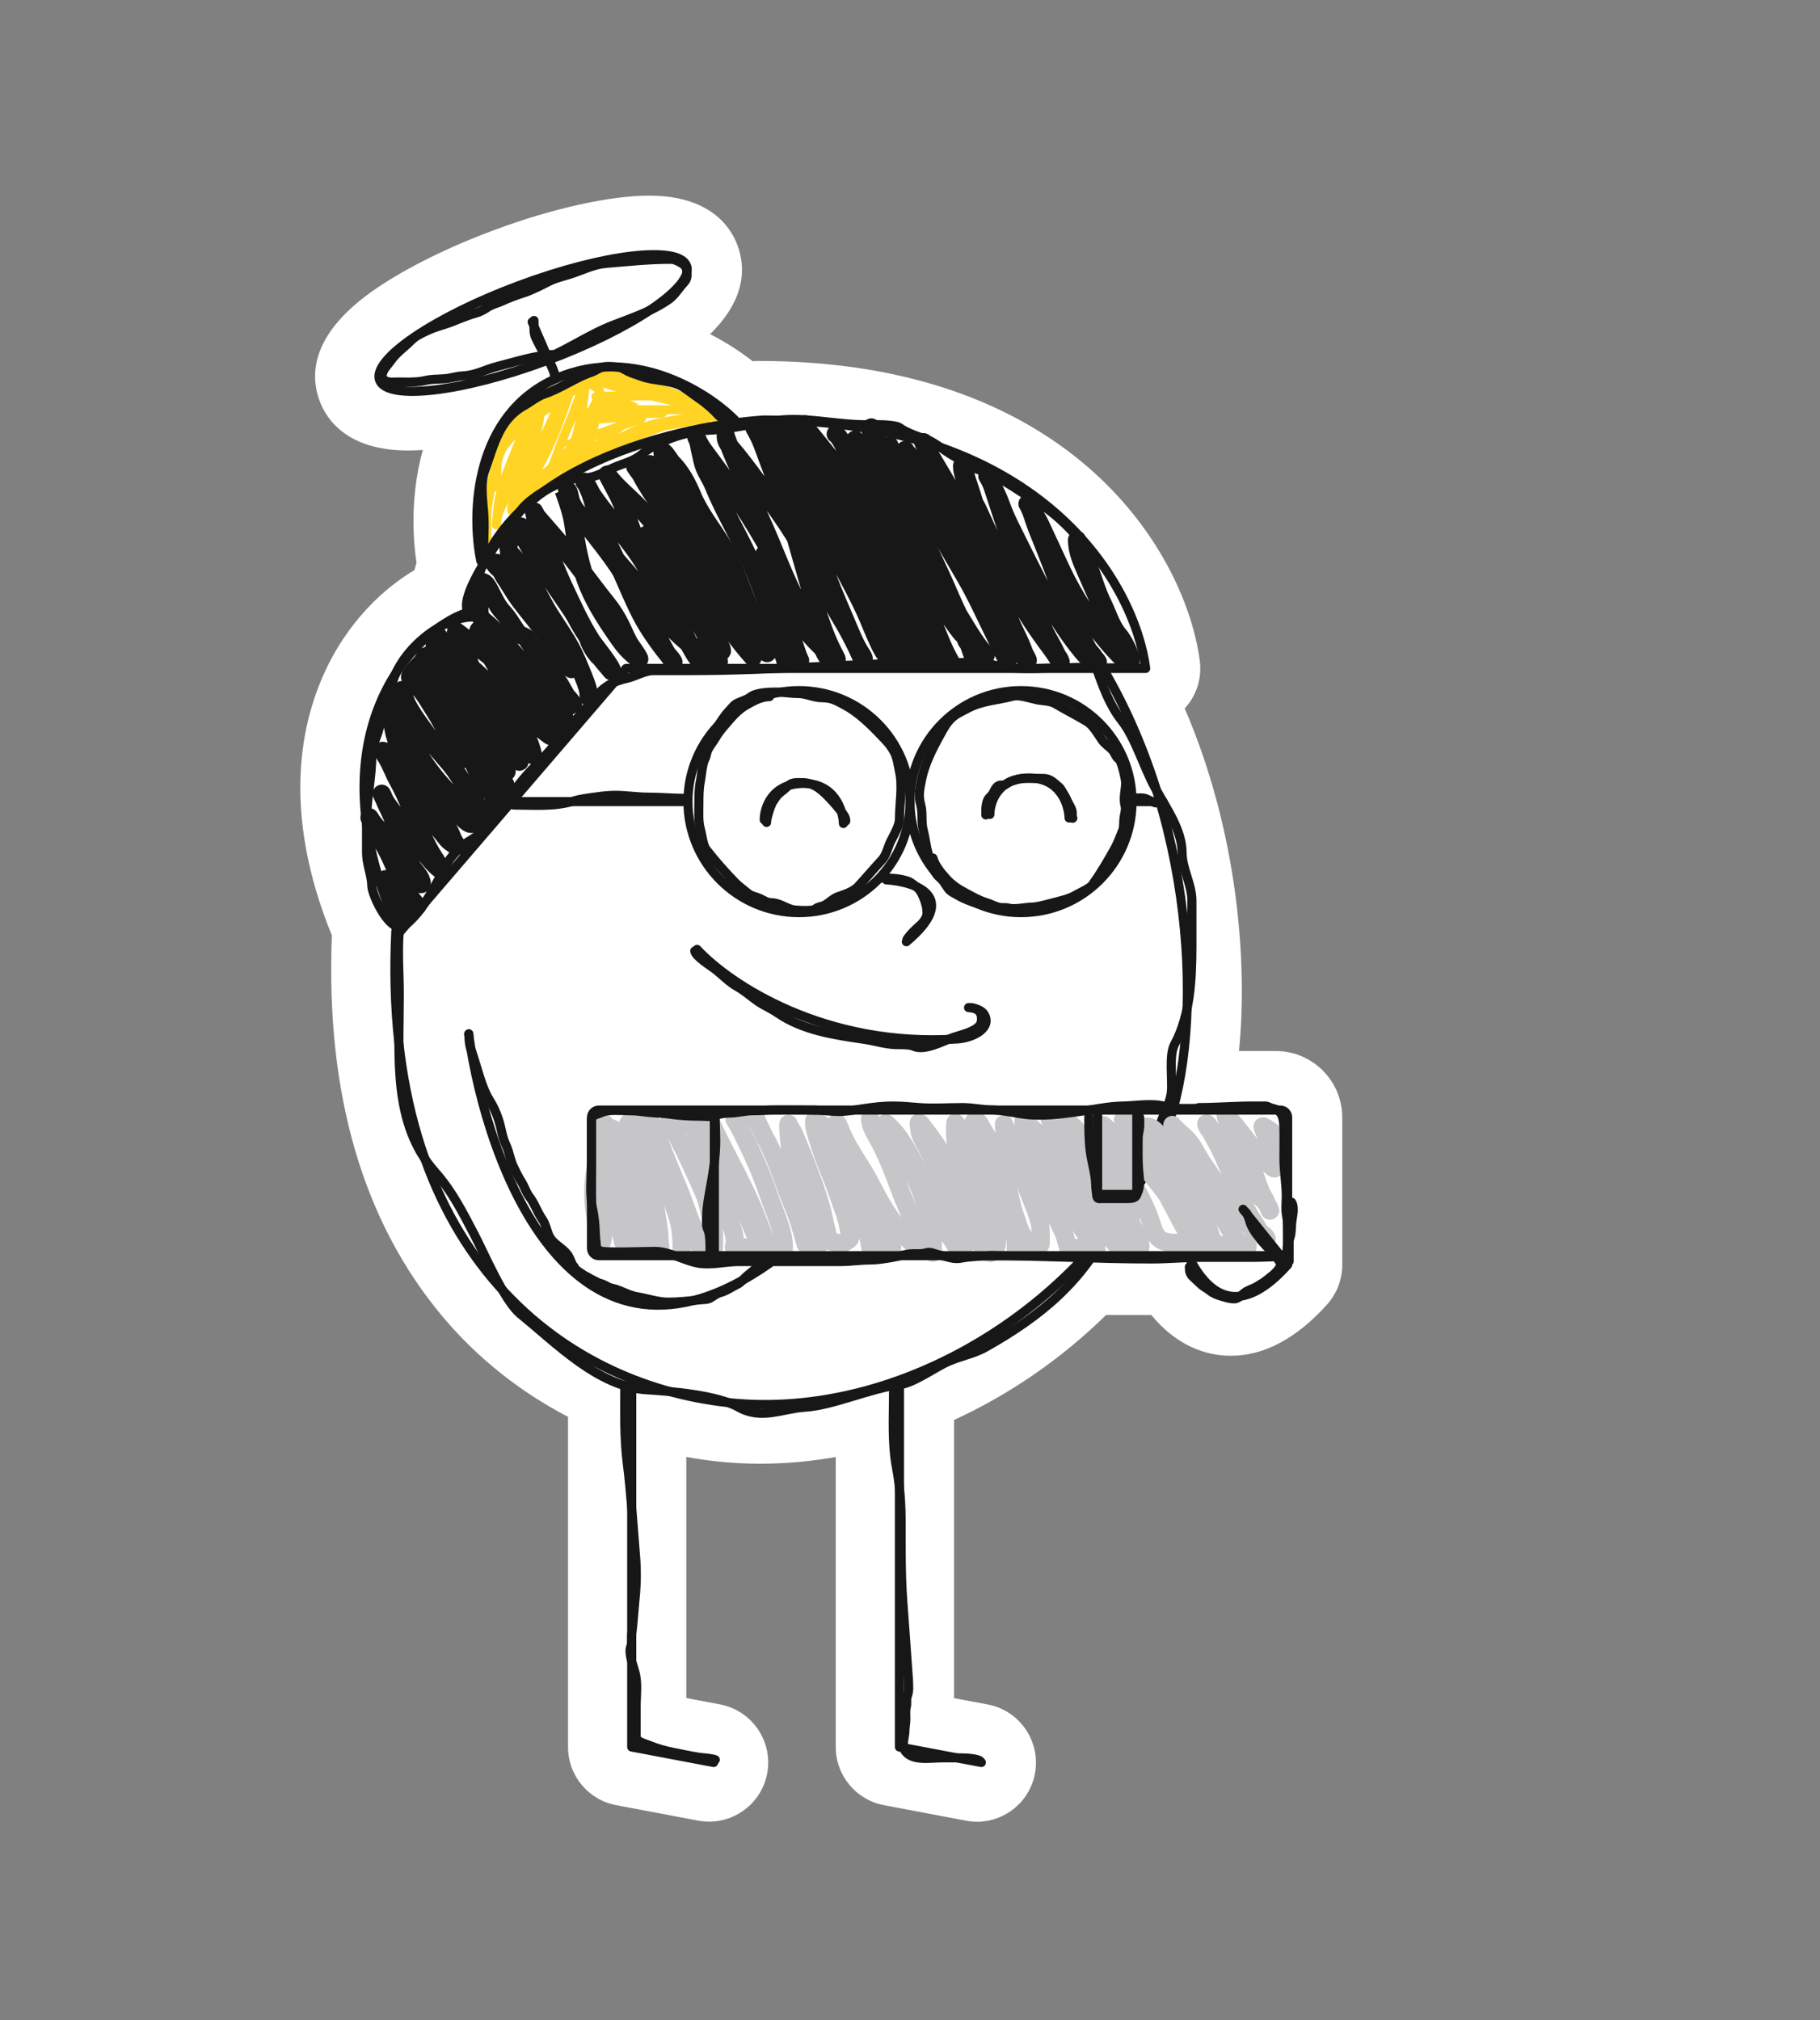 <svg width="400" height="444" viewBox="0 0 400 444" fill="none" xmlns="http://www.w3.org/2000/svg">
<rect x="0" y="0" width="400" height="444" fill="#808080" stroke="none"/>
<path d="M214.68 400.41C213.89 400.41 213.1 400.34 212.32 400.19L194.27 396.78C188.14 395.62 183.68 390.25 183.68 384.01V320.26C178.14 321.23 172.58 321.73 167.11 321.73C163.89 321.73 160.66 321.56 157.51 321.21C155.28 320.97 153.05 320.64 150.84 320.24V373.23L158.25 374.63C165.3 375.97 169.94 382.78 168.61 389.82C167.46 395.94 162.09 400.4 155.84 400.4C155.1 400.4 154.36 400.34 153.62 400.21L135.43 396.78C129.3 395.63 124.84 390.25 124.84 384.01V311.42C114.4 306.01 104.98 298.52 97.49 289.65C79.79 268.71 71.53 240.44 72.94 205.62C61.71 178.08 66.17 158.3 71.94 146.52C77.83 134.48 86.4 128.09 91.09 125.31C91.23 124.76 91.38 124.22 91.54 123.68C90.9 119.51 89.95 109.61 92.93 98.9C91.79 98.98 90.7 99.02 89.67 99.02C76.29 99.02 71.75 92.18 70.24 88.11C68.04 82.19 68.43 73.08 82.83 63.31C89.46 58.81 98.6 54.29 108.55 50.59C121.3 45.83 134.04 43 142.65 43C156.02 43 160.57 49.84 162.08 53.91C163.87 58.71 163.98 65.7 156.06 73.44C160.09 75.5 163.28 77.73 165.43 79.4C165.57 79.4 166.24 79.34 166.24 79.34H166.73C236.66 79.34 260.73 122.46 263.69 145.26C264.18 148.97 263.03 152.72 260.54 155.54C260.49 155.6 260.43 155.66 260.38 155.72C272.02 182.78 274.25 211.34 272.3 231.02H280.4C288.45 231.02 295 237.57 295 245.62V278.73L294.93 279.37C294.82 280.38 294.6 281.37 294.27 282.31L293.99 283.11L293.66 283.78C293.1 284.91 292.43 285.88 291.65 286.75C284.92 294.22 277.81 298 270.51 298C269.7 298 268.88 297.95 268.07 297.86C263.98 297.36 258.22 295.4 253.04 289.03H243.1C233.37 298.59 221.89 306.52 209.68 312.11V373.25L217.09 374.65C220.48 375.28 223.44 377.22 225.41 380.09C227.38 383 228.1 386.46 227.45 389.87C226.31 395.97 220.94 400.43 214.68 400.43V400.41Z" fill="white"/>
<path d="M194.8 193.399C201.2 193.799 211.04 197.079 199.2 206.999" stroke="#171717" stroke-width="2" stroke-linecap="round" stroke-linejoin="round"/>
<path d="M194 193C195.862 193 197.729 193.074 199.514 193.68C200.272 193.938 200.888 194.536 201.508 195.018C202.234 195.583 202.634 196.477 202.983 197.308C203.467 198.463 203.74 199.469 203.74 200.737C203.74 201.761 202.849 202.837 202.11 203.488C201.129 204.351 200.081 205.349 199.355 206.438" stroke="#171717" stroke-width="2" stroke-linecap="round"/>
<path d="M242.36 146.84C263.56 182.72 264.68 229.56 255.48 250.48C239.84 286.16 198.48 312.48 159.92 308.28C123.24 304.28 83.56 274.76 87 204.6" stroke="#171717" stroke-width="2" stroke-linecap="round"/>
<path d="M240.88 146.6C242.36 150.84 243.88 155.04 246.48 158.32C249.52 162.16 251.32 168.52 253.8 173.04C256.16 177.4 259.8 182.36 259.8 187.44C259.8 190.92 261.96 194.44 261.96 197.96C261.96 201.28 261.96 204.6 261.96 207.92C261.96 215.04 261.6 223.2 258.16 229.52C256.84 231.92 257.72 237.28 257.44 240.04C257.12 243.12 254.88 246.12 254.56 248.92C253.84 255.2 247.08 263.2 244.28 268.88C238 281.64 228.84 289.2 216.76 296.04C213.64 297.8 210.56 298.12 207.52 299.68C204.76 301.08 200.52 304.04 197.72 304.36C191.32 305.12 183.12 308.92 176.84 309.32C172 309.6 167.36 312.16 162.36 309.32C157.6 306.64 147.48 305.8 142.2 305.48C131.56 304.88 122.28 295.24 114.44 288.88C110.8 285.92 106.52 275.72 104.2 271.28C101.6 266.32 99.36 261.84 95.64 257.64C86.24 247.04 87.76 232.52 87.76 218.56C87.76 214 87.36 209.2 87.76 204.6" stroke="#171717" stroke-width="2" stroke-linecap="round"/>
<path d="M109.182 107.112C109.182 103.743 108.881 100.032 110.512 96.95C111.474 95.134 113.136 93.807 114.651 92.479C114.986 92.185 115.374 91.725 115.75 91.5C116.385 91.119 114.549 92.368 113.986 92.849C113.118 93.589 112.258 94.341 111.51 95.204C111.435 95.29 111.025 95.83 111.099 95.426C111.172 95.025 111.581 94.575 111.824 94.285C113.234 92.605 114.667 90.995 116.42 89.661C119.12 87.608 122.407 85.361 125.94 85.246C126.011 85.243 127.039 85.085 127.02 85.246C127.003 85.395 126.19 85.582 126.124 85.606C125.043 86.007 123.969 86.448 122.919 86.927C121.285 87.672 119.679 88.532 118.097 89.384C117.561 89.673 117.02 89.981 116.54 90.354C116.462 90.415 117.423 89.95 117.589 89.874C119.881 88.82 122.181 87.758 124.457 86.668C126.533 85.674 128.663 84.382 130.965 83.999C132.687 83.712 134.337 83.569 136.083 83.583C136.514 83.586 136.97 83.627 137.367 83.814C137.771 84.004 136.625 83.317 136.244 83.084C135.506 82.633 134.74 82.277 133.917 82.008C133.504 81.873 132.791 81.884 132.434 81.629C132.204 81.465 132.991 81.73 133.265 81.8C134.187 82.036 135.108 82.308 136.018 82.585C137.267 82.965 138.635 83.238 139.759 83.934C140.926 84.656 137.225 82.875 135.926 82.433C134.77 82.039 133.311 82.169 132.092 82.169C131.616 82.169 131.181 82.279 130.716 82.331C130.602 82.344 130.45 82.32 130.669 82.354C131.346 82.461 132.026 82.535 132.702 82.645C135.578 83.113 138.395 83.832 141.178 84.696C142.685 85.164 144.182 85.872 145.727 86.202C146.667 86.402 147.568 86.733 148.503 86.95C149.191 87.11 149.875 87.251 150.503 87.574C151.312 87.989 151.758 88.731 152.314 89.403C152.563 89.704 152.788 89.979 153.062 90.253C153.155 90.345 153.82 90.917 153.82 91.024C153.82 91.086 153.361 90.815 153.709 91.361C154.02 91.851 154.589 91.934 155.057 92.23C155.428 92.463 154.288 92.311 154.124 92.313C153.01 92.32 151.966 92.516 150.882 92.747C149.347 93.073 147.742 93.343 146.189 93.564C145.716 93.632 145.216 93.907 144.762 94.059C143.935 94.334 143.123 94.65 142.314 94.973C141.78 95.186 141.144 95.351 140.651 95.643C140.22 95.898 139.806 96.131 139.344 96.322C138.426 96.701 137.433 97.101 136.452 97.283C135.622 97.436 134.745 97.894 133.963 98.216C132.688 98.74 131.391 99.128 130.05 99.463C128.952 99.737 127.709 100.377 126.559 100.377" stroke="#FFD424" stroke-width="2" stroke-linecap="round"/>
<path d="M107.059 118.349C107.059 115.951 106.862 113.46 107.159 111.08C107.297 109.978 107.606 108.915 107.731 107.809C107.851 106.743 108.091 105.55 108.409 104.525C108.971 102.712 109.355 100.844 110.116 99.098C110.477 98.268 111.101 97.54 111.687 96.855C112.468 95.942 113.145 94.912 113.993 94.063C114.577 93.479 115.197 92.883 115.657 92.192C115.716 92.104 116.392 90.939 116.307 91.621C116.18 92.637 115.549 93.668 115.157 94.592C114.258 96.712 113.47 98.873 112.586 100.997C111.312 104.06 110.19 107.305 109.566 110.566C109.28 112.06 109.116 116.628 109.116 115.107C109.116 113.683 109.592 112.559 110.201 111.265C111.846 107.772 113.565 104.249 114.871 100.611C116.059 97.304 116.98 93.751 118.556 90.6C118.649 90.413 118.977 89.89 118.82 90.079C118.658 90.273 118.721 90.828 118.685 91.064C118.514 92.163 118.362 93.263 118.085 94.342C117.546 96.436 116.98 98.53 116.214 100.554C115.794 101.663 115.21 102.679 114.771 103.775C114.175 105.265 113.766 106.823 113.422 108.388C113.167 109.544 112.491 110.812 112.458 111.994C112.435 112.807 112.701 111.807 112.872 111.48C113.461 110.351 114.253 109.324 114.957 108.266C116.41 106.081 117.706 103.826 118.942 101.511C121.411 96.885 123.167 92.03 124.897 87.115C125.198 86.261 125.311 85.246 125.311 84.345C125.311 84.139 125.428 83.479 125.24 83.909C125.025 84.401 124.781 84.939 124.476 85.38C123.87 86.255 123.523 87.427 123.076 88.386C122.255 90.151 121.499 91.933 120.684 93.699C119.951 95.288 119.177 96.891 118.627 98.555C118.105 100.136 117.883 101.808 117.535 103.432C117.339 104.346 117.177 105.32 117.092 106.253C117.015 107.098 117.267 106.328 117.656 105.953C119.659 104.021 121.936 102.447 123.869 100.411C124.866 99.361 125.786 98.356 126.311 96.984C126.886 95.48 127.209 93.9 127.496 92.321C127.914 90.022 128.345 87.669 128.524 85.337C128.579 84.625 128.601 83.668 128.881 83.002C129.861 80.676 127.152 87.745 126.282 90.115C125.659 91.813 124.918 93.496 124.211 95.163C123.297 97.32 122.631 99.572 121.741 101.74C121.176 103.115 120.535 104.479 120.041 105.881C120.008 105.975 119.675 107.322 119.913 107.109C120.959 106.173 122.355 105.581 123.54 104.824C125.94 103.293 128.405 101.745 130.431 99.719C131.78 98.37 132.867 96.79 134.037 95.292C134.349 94.892 135.445 93.835 135.108 94.213C134.587 94.799 133.997 95.352 133.409 95.884C131.7 97.429 130.273 99.217 128.41 100.597C127.146 101.534 122.69 103.194 124.183 102.696C128.032 101.413 131.409 99.177 134.88 97.148C137.944 95.356 140.97 93.823 144.462 93.056C147.288 92.436 150.093 92.099 152.953 91.678C153.794 91.555 154.738 91.486 155.588 91.486C156.206 91.486 157.299 91.711 157.88 91.478C158.019 91.423 157.269 90.995 157.187 90.971C155.988 90.629 154.83 89.674 153.745 89.072C151.474 87.81 149.051 86.789 146.59 85.951C144.037 85.082 141.566 83.707 138.807 83.645C135.003 83.56 131.208 83.121 127.396 83.545C127.301 83.556 126.128 83.756 126.468 83.774C127.967 83.853 129.2 84.109 130.545 84.859C131.442 85.359 132.072 85.919 131.788 86.994C131.612 87.657 131.182 88.22 130.838 88.801C130.174 89.92 129.756 91.157 129.267 92.357C128.706 93.733 128.023 95.14 127.725 96.598C127.544 97.481 127.678 96.724 127.825 96.284C128.454 94.396 129.402 92.688 130.431 90.993C130.54 90.813 131.581 89.015 131.602 89.129C131.805 90.247 130.96 91.743 130.709 92.799C130.171 95.075 129.729 97.42 129.039 99.654C128.805 100.411 129 99.679 129.224 99.455C129.732 98.947 130.442 98.622 131.024 98.212C132.61 97.095 134.063 95.733 135.515 94.449C136.846 93.272 138.487 91.948 139.507 90.465C139.842 89.977 139.716 89.654 139.164 89.4C137.381 88.58 135.488 88.171 133.566 87.787C132.819 87.637 132.043 87.582 131.309 87.373C130.608 87.172 131.133 87.115 131.552 87.115C137.329 87.115 143.23 86.769 148.961 87.373C149.04 87.381 149.232 87.466 149.161 87.501C148.793 87.685 147.599 87.25 147.29 87.187C142.45 86.197 137.624 84.83 132.737 84.102C132.425 84.056 131.273 84.019 132.216 84.159C133.283 84.317 134.293 84.691 135.322 85.002C138.103 85.842 140.956 86.458 143.777 87.144C146.29 87.755 148.839 88.27 151.318 89.015C152.162 89.269 152.953 89.651 153.788 89.915C154.039 89.994 153.928 90.066 153.717 90.072C152.838 90.095 151.954 90.072 151.075 90.072C146.886 90.072 142.696 90.072 138.507 90.072C138.083 90.072 137.344 89.929 136.936 90.1C136.881 90.124 138.234 90.204 138.364 90.207C140.742 90.26 143.255 90.195 145.591 90.714C145.743 90.748 145.297 90.843 145.141 90.843C142.361 90.843 139.564 90.92 136.793 91.157C134.759 91.331 132.745 91.664 130.724 91.943C130.402 91.987 129.42 92.128 130.367 92.128C132.697 92.128 135.022 91.743 137.35 91.743C139.772 91.743 132.522 91.363 130.11 91.157C129.508 91.106 128.945 90.98 128.36 90.85C127.99 90.768 129.09 90.628 129.467 90.586C131.117 90.4 132.773 90.301 134.423 90.1C135.17 90.009 135.993 90.044 136.722 89.843C137.001 89.766 136.163 89.789 136.122 89.786C135.013 89.702 133.913 89.686 132.802 89.686C132.751 89.686 131.858 89.661 132.188 89.757C133.499 90.14 134.947 90.18 136.286 90.465C137.696 90.764 139.191 91.013 140.556 91.486C141.883 91.945 140.148 92.283 139.607 92.471C134.986 94.077 130.423 95.849 125.811 97.469C125.783 97.479 124.857 97.841 125.24 97.655C126.011 97.28 126.803 96.942 127.603 96.634C127.961 96.497 129.245 95.652 129.16 96.505C129.108 97.028 128.703 97.471 128.382 97.855C127.661 98.716 126.915 99.566 126.161 100.397C125.576 101.041 125.047 101.761 124.433 102.375C124.143 102.665 124.139 102.345 124.161 102.09C124.196 101.687 124.94 101.213 124.797 101.411C124.575 101.719 124.173 101.844 123.869 102.054C123.193 102.518 122.517 102.968 121.912 103.525C119.699 105.562 117.83 107.932 115.628 109.98C114.906 110.652 114.285 111.538 113.486 112.115C112.574 112.774 112.638 111.727 112.772 110.937C113.026 109.438 113.752 108.017 114.386 106.652C115.232 104.831 116.126 103.034 117.028 101.24C117.859 99.586 118.739 98.065 119.791 96.548C120.716 95.215 121.625 93.85 122.469 92.464C122.686 92.108 122.74 91.861 122.74 91.457C122.74 90.9 122.74 90.343 122.74 89.786C122.74 89.173 122.3 89.269 121.776 89.308C120.542 89.399 119.441 90.393 118.499 91.1" stroke="#FFD424" stroke-width="2" stroke-linecap="round"/>
<path d="M116.96 70.76L122.32 83.12" stroke="#171717" stroke-width="2" stroke-linecap="round" stroke-linejoin="round"/>
<path d="M105.68 123.32C103.48 112.68 104.24 91.08 122.32 83.16C139.6 75.6 156.52 86.88 162 92.84" stroke="#171717" stroke-width="2" stroke-linecap="round" stroke-linejoin="round"/>
<path d="M120.231 79.243C138.865 72.306 152.596 62.99 150.9 58.435C149.205 53.88 132.724 55.811 114.091 62.748C95.457 69.685 81.726 79.001 83.422 83.556C85.118 88.111 101.598 86.18 120.231 79.243Z" stroke="#171717" stroke-width="2"/>
<path d="M160.48 92.601C159.76 92.001 158.44 91.961 157.84 91.241C156.92 90.161 155.68 89.121 154.56 88.241C153.24 87.281 151.84 86.321 150.6 85.401C147.84 83.361 143.92 83.881 140.8 82.681C139.88 82.321 138.92 82.081 138.04 81.641C137.36 81.321 136.52 80.721 135.76 80.681C134.92 80.641 134.16 80.521 133.28 80.561C131.92 80.601 131.16 81.401 129.92 81.841C126.32 83.081 123.16 85.441 119.64 86.601C118 87.161 116.48 88.481 114.92 89.321C113.36 90.201 111.96 91.561 110.96 92.961C108.76 96.081 107.84 99.881 106.56 103.401C105.44 106.481 106.2 110.361 106.36 113.641C106.52 117.041 106.16 120.241 106.32 123.641" stroke="#171717" stroke-width="2" stroke-linecap="round"/>
<path d="M117.36 70.44C117.4 71.6 117.2 73.16 117.72 74.2C118.16 75.08 118.52 75.84 119 76.72C120.12 78.76 121.8 80.48 121.92 82.96" stroke="#171717" stroke-width="2" stroke-linecap="round"/>
<path d="M121.912 77.9C117.52 78.121 113.626 79.446 109.441 80.507C106.748 81.169 104.593 82.495 101.693 82.627C100.409 82.671 99.041 83.157 97.757 83.246C96.265 83.378 94.857 83.29 93.448 83.643C91.252 84.173 88.434 83.908 86.156 83.997C85.368 84.041 84.043 83.643 84.001 82.76C83.96 81.346 85.12 80.418 85.948 79.225C87.067 77.591 88.766 76.442 90.216 74.984C91.418 73.791 92.412 73.393 93.987 72.642C95.644 71.847 97.508 71.45 99.207 70.787C101.072 70.036 102.977 69.24 104.925 68.71C105.671 68.489 106.624 67.915 107.286 67.473C108.198 66.899 109.234 66.678 110.228 66.236C111.637 65.573 113.294 64.955 114.786 64.469C116.692 63.895 118.805 62.79 120.545 61.907C122.202 61.067 123.818 60.758 125.559 60.184C128.086 59.344 130.53 58.107 133.265 57.886C137.988 57.489 142.878 56.958 147.684 57.003C148.264 57.003 149.548 57.665 150.045 58.019C150.957 58.637 150.957 59.432 150.998 60.404C151.04 61.686 150.253 62.083 149.548 63.011C148.802 63.983 147.932 65.176 146.897 65.883C143.126 68.489 138.9 69.859 134.591 71.538C128.79 73.835 123.86 77.502 117.893 79.623" stroke="#171717" stroke-width="2" stroke-linecap="round"/>
<path d="M88.572 201.556C87.848 199.927 87.245 198.209 86.505 196.564C86.016 195.478 83.983 192.594 84.874 193.385C86.37 194.715 87.703 196.203 89.334 197.41C89.691 197.675 92.712 200.193 91.388 198.704C88.482 195.434 87.232 191.261 85.309 187.414C84.103 185.003 82.524 182.976 81.501 180.477C80.851 178.887 81.307 179.912 81.876 180.67C83.808 183.246 86.333 185.336 88.089 188.067C89.332 190.002 90.582 192.564 92.271 194.159C92.642 194.51 92.759 194.252 92.657 193.845C92.295 192.396 91.211 191.559 90.446 190.339C88.619 187.431 87.47 183.754 86.517 180.465C86.008 178.705 85 177.204 84.39 175.497C84.266 175.151 83.762 174.168 83.907 174.506C84.266 175.343 84.594 176.039 85.139 176.802C88.194 181.078 91.425 185.41 94.882 189.36C95.385 189.936 96.075 190.601 96.67 191.065C96.898 191.242 96.021 189.422 95.921 189.276C94.419 187.085 93.324 184.833 92.271 182.398C90.696 178.756 89.44 175.058 87.484 171.581C86.527 169.878 85.907 168.001 84.874 166.359C84.704 166.09 83.723 164.204 84.354 165.465C86.214 169.185 90.181 171.613 92.887 174.675C94.437 176.429 95.705 178.368 97.106 180.235C97.857 181.237 98.746 182.362 99.184 183.547C99.442 184.243 99.766 184.976 100.224 185.565C101.186 186.802 98.69 184.935 98.362 184.538C96.639 182.452 94.853 180.233 93.588 177.83C91.888 174.6 91.21 170.732 90.433 167.205C90.132 165.833 89.635 164.527 89.334 163.156C89.052 161.873 88.817 160.559 88.185 159.397C87.815 158.715 87.741 157.584 87.218 157.004C85.765 155.389 85.827 158.067 86.179 159.034C86.444 159.764 86.524 160.567 86.723 161.319C87.117 162.809 87.781 164.209 88.137 165.706C88.341 166.566 88.55 167.28 88.959 168.051C89.019 168.166 88.292 166.936 88.137 166.637C86.488 163.457 86.968 158.541 87.968 155.167C88.283 154.104 88.355 153.171 88.355 152.072C88.355 151.717 88.299 151.437 88.463 151.964C88.829 153.133 89.104 154.165 89.708 155.263C91.296 158.15 93.404 160.635 95.208 163.374C96.797 165.786 99.02 167.685 100.538 170.13C101.696 171.995 103.057 173.732 104.188 175.618C104.8 176.637 105.135 177.894 105.856 178.821C106.248 179.324 106.115 180.11 106.364 180.67C106.447 180.856 106.492 181.455 106.388 181.637C105.916 182.463 103.379 179.641 103.149 179.365C98.885 174.237 93.695 169.842 91.074 163.591C90.699 162.697 90.35 161.8 89.998 160.896C89.673 160.059 90.152 161.944 90.264 162.177C91.972 165.719 93.792 169.26 95.921 172.572C97.492 175.016 99.434 177.011 101.191 179.256C101.597 179.775 102.796 181.105 103.584 181.105C104.265 181.105 105.87 178.771 106.412 178.289C107.158 177.626 108.258 176.913 109.132 176.427C109.534 176.204 109.693 176.368 109.325 175.859C108.353 174.513 107.036 173.435 106.195 171.992C103.027 166.555 101.491 160.404 99.281 154.562C98.458 152.388 97.419 150.259 96.404 148.156C95.853 147.015 95.321 145.881 94.543 144.881C94.122 144.34 93.623 143.852 93.31 144.554C92.872 145.54 92.256 146.092 91.509 146.839C91.325 147.024 89.939 148.631 90.143 148.857C90.271 148.999 90.633 149.047 90.796 149.123C91.754 149.57 92.36 150.556 92.972 151.371C95.345 154.535 97.697 157.666 99.837 160.993C100.808 162.501 101.933 163.963 102.665 165.61C102.808 165.932 103.632 167.1 102.907 166.939C101.469 166.62 100.364 164.551 99.668 163.434C98.134 160.975 96.881 158.337 95.317 155.904C94.352 154.404 93.418 152.676 92.222 151.347C92.037 151.142 91.982 150.841 92.065 150.55C92.202 150.071 93.492 151.007 93.624 151.081C94.184 151.397 98.145 153.583 98.145 152.906C98.145 151.938 97.49 151.235 97.057 150.417C96.429 149.229 96.021 147.935 95.8 146.609C95.559 145.16 95.534 140.74 95.534 142.21C95.534 143.818 95.805 145.184 95.486 146.778C95.229 148.064 95.589 151.986 95.305 150.707C94.869 148.745 93.893 146.933 93.407 144.99C93.148 143.955 94.252 144.203 94.882 143.853C95.742 143.375 95.847 141.905 96.078 141.073C96.254 140.44 96.174 139.127 96.67 140.469C96.94 141.197 97.488 141.878 98.072 142.379C99.671 143.749 101.437 144.946 103.052 146.307C106.573 149.272 109.872 152.819 112.492 156.617C114.243 159.155 115.987 161.684 116.807 164.691C116.985 165.345 117.476 166.549 116.275 165.513C114.101 163.639 112.316 161.379 110.546 159.131C108.508 156.543 106.148 154.243 104.14 151.637C102.723 149.798 101.513 147.922 99.885 146.295C99.39 145.799 97.986 143.839 98.822 145.57C100.525 149.097 101.772 152.814 103.536 156.303C105.124 159.445 107.144 162.172 108.926 165.175C109.674 166.434 110.179 167.875 111.078 169.03C111.333 169.359 111.588 169.913 110.933 169.526C109.626 168.754 108.683 167.573 107.5 166.649C106.41 165.797 103.555 162.822 104.333 163.966C105.507 165.692 106.996 167.301 108.322 168.922C109.252 170.058 110.326 171.741 110.764 173.164C110.806 173.303 111.392 174.284 111.392 173.877C111.392 172.509 110.273 171.123 109.627 170.009C107.806 166.866 106.994 163.292 105.24 160.134C104.579 158.944 107.385 161.814 108.479 162.624C109.964 163.724 111.414 164.785 112.722 166.093C112.91 166.281 114.434 167.889 114.148 167.302C113.133 165.215 111.687 163.247 110.498 161.258C108.483 157.89 106.689 154.502 105.131 150.9C103.953 148.176 103.174 145.322 101.952 142.608C101.522 141.653 101.082 140.694 100.707 139.72C100.612 139.473 100.165 139.008 100.2 138.729C100.205 138.687 101.268 139.526 101.336 139.575C106.896 143.578 112.371 147.509 116.203 153.257C117.897 155.798 119.264 158.548 120.989 161.041C121.982 162.476 120.882 161.795 119.986 161.065C117.495 159.035 114.669 156.44 112.951 153.692C111.407 151.221 110.247 148.552 108.806 146.029C108.012 144.64 106.953 143.092 106.412 141.605C106.119 140.8 105.683 140.059 105.373 139.285C104.767 137.769 105.575 138.846 106.509 139.55C110.713 142.718 115.3 145.419 119.66 148.362C121.573 149.653 122.93 151.478 124.579 153.039C124.897 153.34 126.75 155.607 125.558 154.345C124.248 152.958 123.585 151.081 122.464 149.558C120.896 147.431 119.463 145.029 117.726 143.044C117.052 142.274 116.293 141.322 115.816 140.421C115.544 139.908 114.377 139.683 113.918 139.224C113.19 138.496 112.027 136.127 110.5 134.501C108.153 132.001 107.249 127.296 105.663 128.001C105.268 128.177 105.072 134.983 105.663 135.743C106.319 136.586 107.395 137.259 108.153 138.028C109.628 139.524 110.856 141.251 112.262 142.814C115.693 146.626 118.645 150.821 120.663 155.529C121.422 157.3 122.035 159.02 124.035 159.131C124.482 159.156 124.616 159.276 124.373 158.599C123.908 157.3 122.788 155.994 121.968 154.889C121.227 153.89 120.744 152.733 120.216 151.613C119.816 150.768 120.672 151.611 120.868 151.843C121.704 152.831 122.434 153.51 123.6 154.127C124.126 154.406 125.833 155.982 125.123 154.562" stroke="#171717" stroke-width="4" stroke-linecap="round"/>
<path d="M129.384 153.201C129.384 151.592 128.857 150.292 128.258 148.809C127.33 146.51 126.45 144.242 125.242 142.068C123.394 138.741 120.995 135.677 119.251 132.324C117.537 129.028 115.603 125.696 113.247 122.817C108.857 117.451 119.408 135.245 122.754 141.317C123.671 142.982 124.698 144.67 125.478 146.404C126.027 147.623 125.319 146.915 124.728 146.279C122.41 143.789 120.806 140.719 118.862 137.953C117.085 135.424 114.941 133.131 113.247 130.559C112.459 129.362 111.746 128.099 110.926 126.931C110.526 126.362 110.224 125.377 109.619 124.986C109.34 124.805 108.352 123.679 108.619 123.679C109.759 123.679 110.628 124.503 111.871 124.43C112.452 124.395 111.871 121.918 111.871 121.427C111.871 120.992 111.462 118.977 111.871 118.925C112.421 118.857 113.421 117.159 113.678 116.674C114.902 114.361 114.67 116.793 115.179 117.98C116.384 120.793 118.556 123.257 120.127 125.875C121.833 128.718 123.802 131.372 125.631 134.131C126.549 135.517 127.241 137.038 128.133 138.44C128.553 139.099 129.168 139.935 129.384 140.691C129.672 141.7 130.939 143.787 131.761 144.444C131.99 144.628 134.453 147.701 134.499 147.641C134.938 147.055 130.521 141.62 130.134 141.025C127.68 137.252 125.813 133.026 123.894 128.961C122.208 125.39 120.937 121.542 119.126 118.05C118.269 116.396 117.789 114.348 117.389 112.546C117.263 111.981 117.812 113.32 118.028 113.574C120.273 116.21 122.632 118.788 124.783 121.497C127.708 125.18 130.43 129.031 133.387 132.686C134.649 134.246 135.653 135.892 136.528 137.689C137.224 139.121 137.754 140.53 138.641 141.887C139.209 142.756 139.861 143.546 140.336 144.444C140.611 144.962 140.58 145.051 139.975 144.583C138.344 143.323 137.271 142.138 136.083 140.441C132.814 135.772 129.793 131.128 128.133 125.625C127.076 122.123 126.454 118.347 125.937 114.728C125.595 112.336 123.88 107.778 123.88 107.778C123.88 107.778 124.313 109.012 124.644 109.571C126.035 111.918 127.865 113.927 129.537 116.076C131.714 118.875 133.904 121.585 135.875 124.541C137.203 126.533 138.23 128.671 139.516 130.684C142.079 134.695 144.046 139.219 146.396 143.332C146.811 144.058 147.508 144.624 147.897 145.306C148.399 146.184 147.154 144.347 147.008 144.166C144.726 141.333 142.45 138.159 140.795 134.923C138.944 131.304 137.449 127.495 135.75 123.804C134.558 121.215 133.228 118.691 132.15 116.048C130.875 112.927 130.396 109.238 128.758 106.291C128.522 105.866 128.199 105.677 128.633 106.166C129.302 106.918 129.68 108.054 130.246 108.89C132.841 112.73 136.034 116.177 138.835 119.871C140.924 122.625 142.625 125.61 144.395 128.571C146.542 132.164 148.87 135.817 150.594 139.635C151.225 141.032 152.173 143.24 153.207 144.389C153.391 144.593 153.846 145.278 153.652 145.084C152.546 143.978 151.657 141.852 150.788 140.525C146.707 134.287 143.335 127.544 140.447 120.677C138.835 116.842 137.749 112.777 135.944 109.029C135.202 107.488 134.337 106.038 133.581 104.526C133.234 103.831 134.041 105.041 134.165 105.193C135.861 107.266 137.998 109.026 139.892 110.92C144.906 115.934 148.532 121.7 151.775 127.946C153.581 131.424 154.925 135.113 156.529 138.676C157.116 139.981 158.334 141.433 158.641 142.818C158.821 143.624 158.262 142.826 157.905 142.429C156.261 140.603 154.896 138.292 153.401 136.327C150.08 131.96 147.063 127.499 144.645 122.553C143.975 121.183 143.266 119.768 142.518 118.439C142.239 117.942 141.684 116.962 142.407 118.092C146.101 123.864 149.765 129.641 153.012 135.688C154.393 138.26 155.88 140.82 157.154 143.444C157.54 144.237 158.814 146.517 157.154 144.945C155.487 143.365 152.973 142.822 151.205 141.331C147.138 137.899 143.798 134.104 140.892 129.683C139.137 127.013 136.883 124.936 134.943 122.428C133.527 120.597 132.14 118.74 130.635 116.98C129.351 115.478 128.133 113.929 126.826 112.476C126.238 111.823 125.969 111.25 125.575 110.419C125.277 109.789 125.153 107.929 124.63 107.667" stroke="#171717" stroke-width="4" stroke-linecap="round"/>
<path d="M168.608 143.555C167.239 139.876 165.803 136.228 164.299 132.603C162.552 128.393 161.073 123.57 158.656 119.676C156.481 116.172 153.732 112.738 152.151 108.918C151.066 106.296 149.671 103.687 147.648 101.663C147.34 101.356 146.103 99.272 145.702 99.272C145.156 99.272 146.996 102.852 147.05 102.956C149.422 107.524 151.253 112.361 153.207 117.119C156.264 124.56 159.891 131.693 163.354 138.941C164.014 140.322 164.787 141.937 165.161 143.43C165.464 144.645 165.913 144.962 164.605 143.472C156.436 134.166 152.444 122.172 145.646 111.976C143.97 109.462 142.314 107.108 140.893 104.415C140.488 103.647 138.726 101.397 140.198 103.414C142.493 106.56 144.787 109.729 147.022 112.921C149.121 115.92 150.877 119.16 153.096 122.067C154.202 123.516 151.949 120.313 151.762 120.01C150.245 117.552 148.883 115.003 147.592 112.421C146.421 110.079 145.325 107.589 144.59 105.11C144.452 104.645 143.322 101.869 142.7 102.024C142.455 102.086 145.683 107.04 145.813 107.209C148.841 111.14 151.838 115.078 154.903 118.981C156.754 121.339 158.343 123.901 160.157 126.292C161.104 127.541 161.956 128.779 162.659 130.184" stroke="#171717" stroke-width="4" stroke-linecap="round"/>
<path d="M236.713 118.675C236.713 121.2 237.722 123.396 238.715 125.68C240.017 128.676 241.321 131.652 242.662 134.631C244.083 137.789 245.391 140.899 247.096 143.93C247.399 144.469 247.665 145.02 247.972 145.556C248.694 146.821 245.693 143.72 244.719 142.637C240.176 137.583 236.119 131.345 233.225 125.194C231.617 121.778 230.073 118.347 228.457 114.936C227.789 113.525 225.175 109.622 225.955 110.975C226.782 112.409 227.208 114.298 227.818 115.84C229.344 119.699 230.912 123.546 232.335 127.445C234.194 132.54 236.448 137.496 238.909 142.331C239.503 143.498 239.828 143.389 240.5 144.5C240.718 144.861 241.595 145.69 241.195 145.556C239.681 145.052 238.926 144.488 237.964 143.332C235 139.768 232.447 135.874 230.222 131.81C227.332 126.528 224.701 121.059 222.008 115.673C221.123 113.903 220.382 112.08 219.701 110.224C219.126 108.661 218.177 107.094 217.699 105.54C217.594 105.197 216.728 104.239 217.088 104.804C217.577 105.573 217.913 106.291 218.2 107.167C219.934 112.465 221.676 117.767 223.467 123.053C225.083 127.82 227.224 132.399 228.902 137.133C229.744 139.509 231.197 141.54 232.21 143.819C232.405 144.258 232.759 144.615 232.961 145.069C233.652 146.625 231.816 143.627 231.557 143.276C228.924 139.708 226.333 136.185 224.204 132.282C221.726 127.738 219.87 122.821 217.699 118.119C216.795 116.159 215.891 114.193 215.003 112.226C214.325 110.726 213.345 109.406 212.849 107.806C212.381 106.3 211.445 104.002 211.445 102.413C211.445 102.224 211.818 103.158 211.889 103.414C212.222 104.611 212.607 105.788 213.001 106.972C214.916 112.716 216.382 118.563 218.214 124.332C219.649 128.855 220.725 133.887 222.759 138.189C223.569 139.904 224.442 141.657 225.08 143.443C225.234 143.876 226.342 145.659 225.677 145.042C223.908 143.398 222.498 141.2 221.216 139.176C218.404 134.736 216.071 130 213.752 125.291C210.896 119.491 208.53 113.209 206.191 107.194C205.193 104.629 204.462 102.066 203.745 99.411C203.554 98.707 203.289 98.073 202.994 97.409C202.627 96.584 203.367 97.837 203.439 98.16C203.655 99.131 204.456 100.08 204.954 100.926C206.381 103.351 207.86 105.741 209.193 108.223C210.69 111.01 212.043 113.842 213.446 116.674C214.634 119.071 216.029 121.479 216.824 124.04C217.198 125.246 217.701 126.427 217.949 127.668C218.007 127.954 218.2 129.104 218.2 128.933" stroke="#171717" stroke-width="4" stroke-linecap="round"/>
<path d="M221.452 145.446C221.415 145.115 221.19 144.809 221.048 144.514C220.225 142.805 219.38 141.104 218.547 139.4C216.5 135.215 214.586 130.963 212.25 126.932C209.147 121.576 206.015 116.225 202.813 110.934C200.454 107.037 197.771 103.172 195.933 99.037C195.838 98.823 195.331 97.53 195.488 97.966C196.302 100.227 198.721 102.059 200.172 103.901C202.01 106.234 203.763 108.612 205.44 111.059C205.714 111.459 207.089 113.401 206.44 111.865C206.077 111.005 205.507 110.38 204.953 109.642C204.087 108.487 203.528 107.054 202.827 105.791C201.956 104.223 201.445 102.499 200.561 100.927C200.134 100.167 199.303 99.647 198.935 98.911" stroke="#171717" stroke-width="4" stroke-linecap="round"/>
<path d="M187.927 96.659C188.059 98.118 188.851 99.483 189.483 100.773C190.566 102.98 191.6 105.209 192.68 107.417C194.005 110.124 195.23 112.993 196.377 115.784C198.909 121.939 200.977 128.276 203.925 134.27C205.62 137.717 206.694 141.447 208.567 144.819C209.315 146.165 207.951 143.783 207.789 143.513C203.737 136.76 201.435 129.048 198.49 121.788C196.603 117.137 193.795 111.732 193.681 106.583C193.665 105.88 194.189 107.363 194.237 107.472C194.927 109.05 195.819 110.524 196.739 111.976C201.789 119.942 206.244 128.262 210.457 136.688C210.98 137.733 211.64 138.705 212.056 139.802C212.168 140.097 212.377 141.178 212.792 141.261C213.755 141.454 211.666 139.652 211.055 138.884C209.667 137.142 208.418 135.203 207.316 133.269C206.124 131.176 205.124 128.993 204.217 126.764C204.145 126.588 203.443 124.963 203.591 125.11C204.163 125.682 204.548 126.506 204.953 127.195C205.786 128.611 206.859 129.854 207.886 131.129C211.046 135.048 213.099 139.951 216.448 143.693C216.544 143.801 216.872 144.293 216.587 143.888C215.872 142.872 214.943 142.017 214.196 141.025C210.738 136.427 208.856 130.852 206.426 125.708C203.816 120.18 201.359 114.578 199.06 108.918C198.306 107.061 197.059 105.368 196.183 103.553C195.447 102.029 194.567 100.575 193.737 99.105C193.579 98.826 191.726 93.721 191.485 93.962C191.018 94.429 192.068 97.191 192.18 97.715C192.948 101.33 193.192 104.665 194.571 108.181C198.009 116.955 204.213 124.224 208.678 132.449C210.87 136.486 212.93 141.013 214.196 145.445" stroke="#171717" stroke-width="4" stroke-linecap="round"/>
<path d="M205.19 145.195C204.968 142.539 203.02 139.817 201.562 137.69C198.904 133.81 196.798 129.444 194.432 125.375C190.561 118.718 186.49 112.21 182.812 105.444C181.315 102.689 180.195 99.737 178.795 96.938C178.321 95.989 177.734 95.102 177.364 94.102C177.259 93.818 176.919 93.007 176.919 93.31C176.919 94.174 177.992 95.108 178.476 95.714C181.83 99.918 185.434 104.128 188.441 108.585C192.324 114.339 195.622 120.527 199.13 126.515C200.073 128.124 201.132 129.66 202.076 131.268C202.86 132.603 202.194 131.508 201.659 130.907C197.688 126.439 195.643 120.91 193.084 115.604C190.55 110.352 187.204 104.916 185.926 99.161C185.737 98.315 184.394 95.769 183.674 95.409" stroke="#171717" stroke-width="4" stroke-linecap="round"/>
<path d="M172.654 145.533C172.605 145.014 172.398 144.541 172.22 144.054C171.555 142.234 170.946 140.397 170.356 138.551C169.595 136.167 168.947 133.716 168.078 131.371C166.751 127.79 165.381 124.211 163.699 120.779C161.377 116.043 158.749 111.459 156.756 106.568C156.202 105.208 155.352 104.038 154.813 102.662C154.358 101.499 154.184 100.221 153.876 99.023C153.675 98.238 153.607 97.154 153.216 96.449C153.038 96.13 153.01 96.015 153.206 96.479C153.849 98.002 155.062 99.525 156.046 100.838C161.978 108.748 167.337 117.278 171.954 126.026C173.957 129.821 175.863 133.641 177.802 137.466C178.714 139.266 179.997 140.908 180.889 142.693C180.966 142.846 181.718 144.533 181.954 144.439C182.029 144.409 179.695 140.859 179.577 140.661C177.686 137.498 176.071 134.099 174.429 130.799C171.781 125.479 169.796 119.875 167.328 114.477C165.989 111.547 165.082 108.476 163.64 105.591C162.083 102.477 160.764 99.424 159.606 96.183C159.494 95.868 159.501 95.522 159.518 96.084C159.558 97.488 161.097 98.93 161.904 99.95C165.651 104.686 169.151 109.549 172.555 114.536C174.775 117.789 176.735 121.255 178.69 124.675C180.864 128.481 182.767 132.483 185.041 136.223C186.327 138.338 187.469 140.552 188.542 142.782C188.825 143.37 189.065 144.167 189.518 144.646C190.159 145.322 189.673 144.28 189.479 143.995C187.797 141.528 186.797 138.677 185.613 135.957C183.837 131.88 182.153 127.783 180.642 123.6C178.477 117.604 176.592 111.51 173.995 105.69C173.269 104.063 172.39 102.508 171.766 100.838C171.293 99.57 170.883 98.193 170.307 96.972C169.995 96.311 169.452 95.398 169.291 94.674C169.168 94.119 169.199 94.52 169.36 94.842C170.059 96.239 170.991 97.456 171.954 98.678C175.662 103.384 179.391 108.249 182.24 113.54C185.078 118.811 187.868 124.039 190.228 129.547C191.666 132.901 193.212 136.235 194.844 139.498C195.36 140.53 195.843 141.59 196.432 142.584C196.546 142.777 197.09 143.609 196.974 143.541C196.112 143.034 195.581 141.669 195.081 140.878C193.466 138.325 191.741 135.846 190.14 133.284C188.974 131.419 187.748 129.561 186.816 127.564C185.715 125.205 184.916 122.722 183.798 120.365C182.819 118.299 181.738 116.233 180.652 114.221C180.238 113.454 179.915 112.665 179.538 111.883C179.431 111.661 179.222 110.966 179.222 111.213C179.222 113.709 180.518 115.658 181.619 117.86C184.326 123.275 187.463 128.549 190.011 134.034C191.091 136.357 191.975 138.777 193.069 141.085C193.414 141.814 194.651 144.646 195.732 144.646C196.124 144.646 196.681 144.311 197.063 144.212C197.866 144.003 198.775 144.113 199.597 144.113C200.193 144.113 200.747 144.084 201.314 144.291C201.597 144.394 202.057 144.641 201.669 144.182C199.527 141.651 198.232 138.34 196.757 135.415C194.781 131.493 192.107 127.987 190.14 124.053C188.624 121.022 187.387 117.87 185.593 114.98C183.66 111.866 182.31 108.428 180.287 105.374C178.187 102.205 176.762 98.724 174.607 95.611C173.231 93.623 170.679 94.632 168.571 94.398C167.83 94.316 166.83 94.23 166.125 94.013C165.611 93.855 165.775 94.023 165.997 94.418C166.631 95.544 167.151 96.566 167.605 97.8C169.238 102.245 170.903 106.661 172.565 111.094C174.466 116.164 175.744 121.358 177.269 126.539C179.052 132.592 180.643 138.832 183.66 144.389C184.41 145.77 183.167 144.862 182.556 144.251C179.555 141.25 176.444 138.547 174.686 134.606C173.036 130.909 171.127 127.264 169.143 123.738C168.801 123.13 168.307 122.501 168.048 121.854C167.888 121.453 168.325 122.674 168.482 123.077C169.719 126.238 170.878 129.49 171.845 132.742C172.646 135.431 173.207 138.267 174.252 140.878C174.834 142.333 175.163 143.806 175.849 145.178" stroke="#171717" stroke-width="4" stroke-linecap="round"/>
<path d="M251.8 146.92H137.6L87.8 204.92C67.4 160.52 92.2 137.04 103.8 134.32C105.56 104.08 147.2 93.72 167.8 92.32C229.4 92.32 249.44 128.72 251.8 146.92Z" stroke="#171717" stroke-width="2" stroke-linejoin="round"/>
<path d="M104.04 135.6C96.44 135.6 86.72 144.16 85.84 152.04C85.56 154.4 83.48 156.08 83.48 158.8C83.48 161.12 81.72 163.48 81.72 165.84C81.72 170.92 80.56 175.6 80.56 180.52C80.56 182.76 80.56 185 80.56 187.28C80.56 190.12 81.64 192 81.72 194.76C81.8 196.92 85.96 205.76 89.04 203.36C93.04 200.24 95.72 194.52 98 190.2C98.96 188.4 101.08 186.08 102.84 185.04C104.64 184 108.08 181.48 109.16 179.64C111.52 175.64 114.4 171.6 117.8 168.2C121.56 164.44 124.48 160.48 127.92 156.64C131.48 152.68 132.32 150.32 137.72 149.12C139.68 148.68 141.64 147.4 143.6 147.4C146.32 147.4 149.08 147.4 151.8 147.4C170.52 147.4 189.32 145.64 208.12 145.64C210.36 145.64 212.6 145.64 214.88 145.64C217.32 145.64 219.56 146.68 221.92 146.8C227.64 147.12 227.74 146.8 233.5 146.8C235.18 146.8 240.46 146.44 241.5 146.8C243.32 146.8 245.2 146.8 246.72 146.8C248.64 146.8 249.52 147.2 249.52 145.04C249.52 143.56 247.64 140.08 246.72 139.04C245.16 137.32 244.24 134.2 243.2 132.12C241.12 127.96 240.36 122.64 237.48 118.92C235.08 115.84 231.24 112.28 227.84 110.28C223.8 107.88 219.8 104.64 215.28 103.32C213.4 102.8 211.2 101.12 209.4 100.12C207.56 99.08 204.92 96.8 202.96 96.32C201.88 96.08 198.76 94.84 197.84 94.08C196.68 93.16 191.8 93.36 190.36 93.36C184.8 93.36 179.72 92.2 174.28 92.2C167.88 92.2 162.12 94.32 155.88 94.56C151.2 94.72 144.68 96.8 141.08 99.84C139.24 101.4 137.04 101.84 134.92 102.76C131.92 104.08 130.8 105.12 127.28 105.12C123.8 105.12 116.88 109.08 114.68 111.88C112.56 114.52 98.72 132.64 103.52 135.04" stroke="#171717" stroke-width="2" stroke-linecap="round"/>
<path d="M185.36 180.999C185.28 178.079 183.44 172.199 176.56 172.199C169.68 172.199 167.96 177.519 167.96 180.199" stroke="#171717" stroke-width="2" stroke-linecap="round" stroke-linejoin="round"/>
<path d="M234.961 179.8C234.881 176.88 233.041 171 226.161 171C219.281 171 217.561 176.32 217.561 179" stroke="#171717" stroke-width="2" stroke-linecap="round" stroke-linejoin="round"/>
<path d="M175.6 200.6C189.076 200.6 200 189.676 200 176.2C200 162.724 189.076 151.8 175.6 151.8C162.124 151.8 151.2 162.724 151.2 176.2C151.2 189.676 162.124 200.6 175.6 200.6Z" stroke="#171717" stroke-width="2" stroke-linecap="round" stroke-linejoin="round"/>
<path d="M224.4 200.6C237.876 200.6 248.8 189.676 248.8 176.2C248.8 162.724 237.876 151.8 224.4 151.8C210.924 151.8 200 162.724 200 176.2C200 189.676 210.924 200.6 224.4 200.6Z" stroke="#171717" stroke-width="2" stroke-linecap="round" stroke-linejoin="round"/>
<path d="M151 176.199H114" stroke="#171717" stroke-width="2" stroke-linecap="round" stroke-linejoin="round"/>
<path d="M255.6 176.199H248.8" stroke="#171717" stroke-width="2" stroke-linecap="round" stroke-linejoin="round"/>
<path d="M112.881 176.949C117.192 176.949 121.845 177.377 126.023 176.081C127.639 175.579 129.494 175.379 131.17 175.146C132.506 174.961 133.828 174.812 135.175 174.812C137.591 174.812 139.969 175.213 142.399 175.213C145.157 175.213 147.906 175.48 150.661 175.48" stroke="#171717" stroke-width="2" stroke-linecap="round"/>
<path d="M249.347 175.405C249.987 175.405 250.658 175.344 251.293 175.416C251.779 175.472 252.19 175.717 252.625 175.917C252.871 176.03 253.131 176.163 253.394 176.236C253.594 176.292 253.797 176.481 254.008 176.481" stroke="#171717" stroke-width="2" stroke-linecap="round"/>
<path d="M168.478 180.769C168.478 180.016 168.744 179.247 168.946 178.523C169.119 177.901 169.373 177.242 169.631 176.65C169.841 176.168 170.175 175.808 170.446 175.366C170.962 174.525 171.624 174.115 172.363 173.511C172.911 173.062 173.418 172.405 174.115 172.184C174.846 171.952 175.62 172.028 176.378 172.028C178.987 172.028 180.781 173.779 182.449 175.54C183.387 176.53 184.358 177.648 185.163 178.757C185.571 179.32 185.883 179.728 185.883 180.457" stroke="#171717" stroke-width="2" stroke-linecap="round"/>
<path d="M216.665 179.117C216.665 178.039 216.614 176.224 217.399 175.351C217.707 175.009 218.059 174.766 218.274 174.335C218.564 173.756 218.836 172.999 219.478 172.679C219.933 172.451 220.536 172.669 220.954 172.437C221.385 172.197 221.863 171.853 222.322 171.694C223.378 171.329 224.318 171.101 225.447 171.101C226.736 171.101 228.025 171.101 229.314 171.101C230.857 171.101 231.681 172.117 232.76 172.999C233.192 173.352 233.495 174.112 233.823 174.585C234.271 175.232 234.514 175.967 234.885 176.656C235.186 177.215 235.651 177.933 235.651 178.586C235.651 178.818 235.655 180.093 235.792 179.82" stroke="#171717" stroke-width="2" stroke-linecap="round"/>
<path d="M169.12 153.12C167.4 153.12 165.64 154.04 164.12 154.92C162.56 155.8 161.4 156.96 160.24 158.32C159.28 159.44 158 160.84 157.32 162.08C156.8 163 156.12 163.76 155.64 164.68C155.28 165.36 155.28 166.16 154.92 166.84C154.28 168.08 154.2 170.4 153.92 171.76C153.6 173.36 153.6 175.04 153.6 176.68C153.6 178.44 153.44 180.56 153.92 182.2C154.24 183.32 154.48 185.72 155.16 186.64C157 189.04 159.2 191.52 161.32 193.72C162.28 194.76 163.48 195.6 164.56 196.48C165.08 196.92 166.32 197.16 167 197.48C167.72 197.8 168.56 198.4 169.36 198.4C171.16 198.4 172.44 199.44 174.08 199.92C174.72 200.12 178.8 200.32 179.2 199.8C179.56 199.36 180.76 199.24 181.24 198.96C182.2 198.44 182.96 197.6 184 197.16C185.4 196.64 187.4 196.08 188.52 194.92C190.32 193 191.96 191 193.8 189.04C194.76 188 195.08 186.4 195.68 185.08C196.36 183.64 197.68 181.6 197.68 180C197.68 176.6 198.44 172.92 197.68 169.52C197.36 168.08 197.2 166.48 196.48 165.2C195.64 163.68 194.8 162.84 193.6 161.6C191.28 159.16 188.56 156.52 185.6 154.96C183.72 153.96 182.76 153.36 180.6 153.36C178.88 153.36 177.16 152.44 175.48 152.44C173.84 152.44 172.2 152.12 170.48 152.12C168.96 152.12 166.12 152.24 164.92 153.2C164.12 153.84 163.04 154.08 162.12 154.52C161.28 154.92 160.88 155.56 160.2 156.28C159.04 157.48 157.36 160.08 156.32 162.48" stroke="#171717" stroke-width="2" stroke-linecap="round"/>
<path d="M205.04 188.599C205.52 190.319 206.84 191.879 208.04 193.199C209.28 194.559 210.64 195.439 212.24 196.279C213.52 196.959 215.2 197.919 216.56 198.319C217.52 198.599 218.44 199.119 219.44 199.399C220.2 199.599 220.92 199.399 221.68 199.599C223 199.959 225.16 199.439 226.56 199.399C228.12 199.359 229.68 198.879 231.24 198.479C232.84 198.039 234.88 197.639 236.32 196.799C237.28 196.199 239.44 195.359 240.12 194.439C241.88 191.959 243.56 189.119 245.04 186.439C245.72 185.199 246.2 183.799 246.76 182.479C247.04 181.839 246.92 180.519 247.04 179.759C247.16 178.919 247.48 177.959 247.28 177.159C246.8 175.319 247.4 173.759 247.4 171.999C247.4 171.319 246.48 167.119 245.88 166.839C245.36 166.599 244.92 165.399 244.56 164.959C243.8 164.119 242.8 163.559 242.16 162.599C241.28 161.319 240.24 159.439 238.88 158.599C236.6 157.239 234.28 156.079 232 154.719C230.8 153.999 229.2 154.079 227.84 153.799C226.32 153.479 224.04 152.639 222.56 153.039C219.4 153.879 215.8 154.039 212.8 155.639C211.52 156.319 210.08 156.919 209.08 157.919C207.88 159.119 207.36 160.199 206.52 161.719C204.88 164.679 203.16 168.079 202.52 171.479C202.12 173.639 201.8 174.759 202.36 176.919C202.84 178.639 202.44 180.639 202.88 182.359C203.32 183.999 203.48 185.759 203.96 187.479C204.36 189.039 205.24 191.879 206.48 192.839C207.32 193.479 207.8 194.519 208.44 195.359C209.04 196.119 209.76 196.319 210.6 196.839C212.04 197.719 214.92 198.799 217.4 199.239" stroke="#171717" stroke-width="2" stroke-linecap="round"/>
<path d="M138.84 304V384L156.84 387.4" stroke="#171717" stroke-width="2" stroke-linecap="round" stroke-linejoin="round"/>
<path d="M197.68 304V384L215.68 387.4" stroke="#171717" stroke-width="2" stroke-linecap="round" stroke-linejoin="round"/>
<path d="M137.314 304.57C137.314 310.23 137.145 315.858 137.848 321.479C138.697 328.27 139.108 335.14 139.671 341.961C139.921 344.992 139.9 348.126 139.598 351.153C139.329 353.838 139.182 356.563 138.842 359.239C138.744 360.013 138.932 360.841 138.723 361.596C138.65 361.858 138.486 362.355 138.474 362.591C138.384 364.3 139.189 366.097 139.598 367.73C140.194 370.117 139.8 372.911 139.8 375.356C139.8 377.455 139.8 379.555 139.8 381.655C139.8 382.876 141.677 383.197 142.655 383.608C144.361 384.323 146.146 384.818 147.96 385.173C149.861 385.545 151.77 385.981 153.688 386.26C154.856 386.429 156.093 386.423 157.206 386.794" stroke="#171717" stroke-width="2" stroke-linecap="round"/>
<path d="M196.381 306.009C196.381 311.594 196 317.223 197.051 322.714C197.816 326.705 198.046 330.694 198.046 334.756C198.046 340.528 198.002 346.269 198.417 352.028C198.775 357.007 199.151 361.948 199.492 366.905C199.59 368.315 199.712 369.668 199.712 371.093C199.712 371.683 199.599 372.294 199.4 372.851C199.14 373.58 199.38 374.399 199.192 375.153C198.978 376.009 199.088 376.971 199.088 377.849C199.088 378.766 198.879 379.623 198.879 380.544C198.879 381.592 198.208 383.493 198.717 384.512C200.07 387.217 204.429 386.386 206.781 386.386C208.242 386.386 209.703 386.386 211.165 386.386C211.92 386.386 215.17 386.483 215.538 387.219" stroke="#171717" stroke-width="2" stroke-linecap="round"/>
<path d="M153.199 208.68C160.279 216.32 181.199 230.32 210.439 228.36C213.599 228.16 217.799 226.16 216.479 223.28C216.119 222.44 215.239 221.8 213.559 221.52" stroke="#171717" stroke-width="2" stroke-linecap="round" stroke-linejoin="round"/>
<path d="M152.691 209.034C152.835 210.181 156.038 212.204 156.881 212.829C158.637 214.129 160.16 215.835 162.086 216.905C163.664 217.782 165.051 219.055 166.53 220.079C167.911 221.035 169.479 221.672 170.846 222.618C176.489 226.525 183.438 227.489 190.03 228.458C192.208 228.779 194.638 229.553 196.816 229.601C197.862 229.624 199.859 229.544 200.822 229.982C203.206 231.066 207.207 228.847 209.37 228.078C211.062 227.476 215.285 226.626 215.647 224.636C216.036 222.497 214.823 221.476 212.868 221.476" stroke="#171717" stroke-width="2" stroke-linecap="round"/>
<path d="M281.17 250.442C281.104 249.845 278.862 248.232 278.211 247.888C277.364 247.439 277.321 247.333 277.756 248.444C278.608 250.62 279.955 253.096 280.247 255.436C280.319 256.009 280.542 257.226 279.779 256.675C277.602 255.103 276.012 253.094 274.355 251.023C273.42 249.854 272.528 248.657 271.599 247.496C271.357 247.194 269.253 244.761 269.387 245.258C270.033 247.657 271.418 249.826 272.522 252.035C273.335 253.662 274.066 255.319 275.025 256.865C276.236 258.816 276.518 261.24 277.756 263.186C278.314 264.062 279.394 266.992 279.109 265.993C278.553 264.048 275.931 262.442 274.697 260.91C273.215 259.071 271.514 257.056 270.373 254.981C269.181 252.814 268.095 250.212 266.378 248.394C265.96 247.952 265.113 246.471 265.113 247.079C265.113 247.554 265.924 248.504 266.15 248.899C267.107 250.575 268.026 252.278 268.83 254.033C271.132 259.051 272.656 264.416 275.822 268.989C276.261 269.623 276.752 270.765 277.428 271.151C277.692 271.302 278.414 272.032 278.414 272.378C278.414 272.49 277.189 271.612 277.149 271.581C275.564 270.378 274.086 269 272.648 267.624C270.403 265.474 268.541 262.759 267.111 260C266.167 258.181 264.983 256.704 263.874 254.993C262.886 253.469 262.204 251.768 260.916 250.442C260.063 249.565 259.14 248.792 258.286 247.939C257.296 246.949 257.644 247.034 258.299 248.293C259.744 251.072 260.769 254.018 262.167 256.814C263.755 259.99 265.749 263.186 267.794 266.094C268.874 267.631 269.69 269.3 270.701 270.873C271.086 271.471 271.8 272.617 272.421 272.972C272.938 273.267 273.433 273.652 273.976 273.87C275.091 274.316 271.574 273.882 270.373 273.882C268.945 273.882 267.512 273.543 266.264 272.871C264.703 272.03 263.982 270.228 263.191 268.648C261.116 264.498 259.294 260.289 256.819 256.359C255.913 254.919 255.137 253.417 254.139 252.035C253.413 251.03 253.13 249.713 252.369 248.735C251.804 248.009 251.827 247.211 252.963 247.85C254.607 248.775 255.782 251.012 256.604 252.616C258.712 256.727 262.251 260.019 263.647 264.501C263.922 265.387 264.55 266.152 264.734 267.055C264.926 267.997 265.157 268.872 265.467 269.786C265.651 270.327 266.645 272.604 266.099 273.149C265.653 273.596 263.136 273.199 262.509 273.199C261.257 273.199 260.005 273.199 258.754 273.199C255.713 273.199 254.204 272.741 253.279 269.546C252.361 266.374 250.67 263.116 249.082 260.228C247.721 257.754 246.483 255.097 244.985 252.718C244.297 251.624 243.451 250.333 242.988 249.127C242.777 248.58 242.219 248.081 242.254 247.483C242.286 246.946 242.928 247.699 243.038 247.812C243.981 248.782 244.931 249.718 245.896 250.669C248.702 253.437 251.428 256.077 253.848 259.204C256.47 262.59 259.197 265.768 260.574 269.9C260.811 270.611 261.978 272.862 261.017 271.113C258.961 267.376 257.028 263.575 254.999 259.823C253.904 257.798 252.931 255.656 251.762 253.679C251.112 252.579 250.224 250.95 249.309 250.101C248.322 249.184 248.12 246.556 246.806 246.118" stroke="#C6C6C8" stroke-width="4" stroke-linecap="round"/>
<path d="M246.351 274.791C242.938 271.037 240.202 266.651 237.298 262.502C236.144 260.853 234.869 259.412 233.619 257.85C232.716 256.721 231.429 255.693 230.762 254.411C229.354 251.703 226.587 249.639 225.136 247.027C224.465 245.82 225.605 246.955 226.134 247.406C228.913 249.776 231.707 252.182 234.289 254.765C237.545 258.02 241.343 261.294 243.62 265.36C244.592 267.095 245.026 269.333 246.174 270.923C246.906 271.936 247.649 272.829 248.399 273.767C248.753 274.21 249.535 274.564 250.106 274.564C251.971 274.564 248.447 268.656 248.121 268.141C245.715 264.345 243.185 260.549 240.611 256.863C239.031 254.602 237.792 252.138 236.224 249.872C235.694 249.108 235.298 248.161 234.858 247.368C234.689 247.063 234.479 246.538 235.023 246.901C236.422 247.834 237.456 249.479 238.613 250.668C241.447 253.583 243.878 256.745 246.123 260.113C246.868 261.231 247.231 262.45 247.716 263.691C248.113 264.705 248.203 265.958 248.854 266.826" stroke="#C6C6C8" stroke-width="4" stroke-linecap="round"/>
<path d="M205.013 275.352C205.013 273.131 204.943 271.06 204.569 268.868C204.338 267.517 203.769 266.294 203.384 264.985C202.898 263.33 202.411 261.682 201.681 260.114C200.646 257.892 199.316 255.779 198.168 253.614C197.291 251.962 196.369 250.339 195.469 248.702C195.192 248.199 195.035 247.625 194.679 247.18C194.595 247.074 194.591 246.725 194.794 246.917C195.314 247.405 195.812 247.881 196.292 248.414C198.573 250.949 200.158 254.257 201.755 257.251C202.986 259.56 204.091 261.906 204.939 264.384C205.829 266.985 206.792 269.799 208.749 271.831C209.394 272.501 210.411 274.908 211.53 274.908C212.083 274.908 211.777 272.664 211.744 272.448C211.279 269.46 209.826 266.851 208.749 264.063C207.088 259.768 205.445 255.28 203.203 251.244C202.738 250.407 202.051 249.148 202.051 248.175C202.051 247.73 201.903 247.367 201.903 246.917C201.903 246.271 202.84 247.619 203.006 247.838C204.647 250.011 206.273 252.087 207.383 254.585C208.36 256.783 209.063 259.071 209.975 261.291C211.48 264.956 211.788 269.43 214.558 272.464C215.346 273.327 216.206 274.708 217.232 275.278C217.761 275.572 218.39 275.243 218.639 274.76C219.589 272.912 218.971 270.741 218.351 268.91C216.633 263.842 214.672 258.835 212.863 253.795C212.217 251.997 210.924 250.066 210.633 248.175C210.557 247.683 210.161 247.311 210.057 246.843C209.926 246.254 209.901 248.107 209.901 248.315C209.901 251.325 210.424 254.374 210.863 257.35C211.194 259.594 211.492 261.692 212.27 263.833C212.992 265.817 213.727 267.675 214.788 269.502C215.142 270.112 215.447 270.759 215.825 271.353C215.882 271.444 216.257 272.361 216.269 272.061C216.42 268.282 215.198 264.415 214.582 260.723C213.937 256.854 213.603 253.113 213.603 249.204C213.603 248.738 213.572 246.324 214.418 246.324C215.119 246.324 215.534 247.501 215.825 247.953C217.349 250.324 218.671 252.841 219.815 255.416C221.544 259.307 221.763 263.661 223.23 267.643C223.842 269.305 224.104 270.785 225.229 272.16C225.839 272.905 226.58 274.019 227.673 274.019C228.127 274.019 228.398 274.076 228.635 273.649C228.806 273.342 228.709 272.854 228.709 272.522C228.709 271.132 228.784 269.746 228.413 268.391C227.625 265.508 226.249 262.787 225.303 259.95C224.652 257.997 223.915 255.877 222.933 254.058C222.298 252.881 221.885 251.562 221.378 250.323C221.109 249.664 220.74 248.786 220.712 248.069C220.703 247.835 220.574 246.669 220.712 247.221C220.891 247.935 221.485 248.508 221.905 249.089C223.114 250.76 224.17 252.546 225.27 254.289C227.347 257.576 228.779 261.238 230.75 264.574C231.394 265.664 231.898 266.94 232.412 268.095C232.891 269.174 233.47 270.201 233.893 271.32C234.134 271.959 234.269 272.622 234.485 273.27C234.593 273.593 234.606 274.153 234.93 274.315" stroke="#C6C6C8" stroke-width="4" stroke-linecap="round"/>
<path d="M234.929 274.316C236.262 274.316 237.595 274.316 238.928 274.316C239.4 274.316 239.831 274.337 240.294 274.431C240.346 274.442 241.083 274.644 240.968 274.497C240.252 273.576 239.614 272.574 238.928 271.617C236.169 267.771 233.684 263.773 231.111 259.802C230.221 258.428 229.395 257.042 228.528 255.655C227.864 254.593 226.732 253.428 226.339 252.249" stroke="#C6C6C8" stroke-width="4" stroke-linecap="round"/>
<path d="M223.23 274.76C223.23 274.456 223.22 274.151 223.238 273.847C223.312 272.591 223.067 271.786 222.645 270.605C221.718 268.008 220.72 265.506 219.601 262.978C218.501 260.493 217.582 257.941 216.45 255.474C215.982 254.455 214.936 252.957 214.936 251.805" stroke="#C6C6C8" stroke-width="4" stroke-linecap="round"/>
<path d="M230.634 245.584C230.899 247.173 232.463 248.745 233.226 250.118C234.162 251.803 235.029 253.525 235.966 255.211" stroke="#C6C6C8" stroke-width="4" stroke-linecap="round"/>
<path d="M191.226 245.843C191.226 247.634 192.56 249.525 193.366 251.056C194.657 253.51 195.7 256.001 196.692 258.589C197.491 260.674 198.221 262.763 199.118 264.809C199.537 265.762 199.971 266.839 200.251 267.847C200.806 269.843 201.258 272.157 201.258 274.22C201.258 274.395 201.041 273.946 200.925 273.816C200.398 273.222 199.889 272.663 199.307 272.117C197.395 270.324 196.055 268.25 194.633 266.076C192.801 263.275 191.494 260.17 189.734 257.33C187.761 254.146 185.608 250.983 184.35 247.461C184.308 247.344 183.859 246.464 183.954 246.894C184.094 247.521 184.615 248.445 184.925 249.007C186.109 251.153 186.724 253.62 187.676 255.874C188.846 258.645 190.053 261.43 191.388 264.126C192.687 266.748 193.837 269.438 195.145 272.054C195.474 272.712 195.723 273.501 196.08 274.121C196.292 274.489 194.811 274.319 194.534 274.319C193.623 274.319 192.712 274.319 191.802 274.319C191.275 274.319 191.274 274.329 191.217 273.816C191.016 272 190.194 270.031 189.527 268.351C188.853 266.651 188.496 264.632 187.631 263.029C185.487 259.059 183.937 254.71 182.408 250.463C182.096 249.596 181.788 248.234 181.105 247.551C180.61 247.056 179.906 246.87 179.343 246.409C178.864 246.017 178.93 246.37 178.93 246.823C178.93 248.065 179.492 249.423 179.82 250.607C180.984 254.815 182.957 258.695 184.305 262.832C185.088 265.234 186.09 267.385 186.498 269.915C186.601 270.554 186.834 271.288 186.858 271.928C186.88 272.531 186.044 272.772 185.572 273.097C185.335 273.26 185.047 273.636 184.826 273.51C184.345 273.235 183.844 273.076 183.298 273.016C182.845 272.965 182.29 272.866 182.166 272.369C181.84 271.068 181.454 269.781 181.195 268.458C180.368 264.236 178.807 260.087 177.276 256.072C176.567 254.214 175.8 252.376 175.047 250.535C174.679 249.636 174.278 248.634 173.68 247.865C173.498 247.63 173.267 246.777 173.267 247.074C173.267 247.557 173.24 248.049 173.276 248.53C173.517 251.79 173.882 255.012 174.759 258.175C175.698 261.565 177.028 264.875 178.247 268.171C178.686 269.359 179.17 270.532 179.577 271.73C179.756 272.257 179.875 272.947 180.143 273.429C180.294 273.701 178.291 273.777 177.959 273.825C177.209 273.932 177.104 273.658 176.907 272.935C176.208 270.369 175.511 267.884 174.471 265.42C172.873 261.632 171.629 257.718 170.031 253.933C169.461 252.582 168.784 251.196 168.053 249.924C167.642 249.207 167.381 248.333 166.957 247.658C166.626 247.134 166.406 246.128 165.95 245.717C165.741 245.529 164.759 245.681 164.53 245.681C163.643 245.681 162.756 245.681 161.869 245.681C161.484 245.681 161.289 245.882 161.554 246.265C162.631 247.82 163.444 249.727 164.278 251.425C166.142 255.216 167.745 259.117 169.096 263.119C170.333 266.783 172.296 270.459 172.296 274.4C172.296 274.58 169.34 274.157 168.817 274.157C168.377 274.157 168.239 272.902 168.152 272.602C167.639 270.826 166.846 269.089 166.184 267.362C163.752 261.024 160.27 255.123 157.33 249.016C156.931 248.188 156.466 246.843 155.712 246.256C155.408 246.02 152.088 246.668 152.557 247.137C154.822 249.403 156.799 251.86 158.345 254.706C160.056 257.855 161.273 261.219 162.822 264.441C164.016 266.925 165.226 269.412 166.229 271.973C166.39 272.386 167.172 273.659 166.939 274.067C166.707 274.474 164.011 274.157 163.568 274.157C163.361 274.157 161.347 274.385 161.303 274.229C161.238 274.003 161.426 273.718 161.447 273.492C161.504 272.864 161.473 272.178 161.357 271.56C161.067 270.015 160.362 268.663 159.909 267.182C159.346 265.336 158.606 263.494 157.896 261.699C156.743 258.784 155.081 256.002 154.175 252.998C153.666 251.312 153.199 249.465 152.476 247.874C152.233 247.339 152.116 247.496 151.487 247.38C150.604 247.216 149.58 246.975 148.682 246.975C148.218 246.975 147.573 247.089 147.145 246.894C146.876 246.772 146.9 246.912 147.082 247.083C147.799 247.755 148.207 248.681 148.673 249.528C150.784 253.358 152.517 257.364 154.336 261.339C155.535 263.959 155.959 266.609 156.673 269.366C157.069 270.891 156.925 272.496 156.925 274.058C156.925 274.167 156.788 273.866 156.682 273.843C156.31 273.76 155.847 273.834 155.469 273.834C154.994 273.834 153.558 274.145 153.527 273.51C153.442 271.72 152.341 269.947 151.748 268.297C150.685 265.341 149.628 262.391 148.386 259.506C147.263 256.899 146.229 254.304 145.204 251.667C144.802 250.635 144.274 249.576 143.972 248.521C143.856 248.116 143.388 246.84 143.011 246.652" stroke="#C6C6C8" stroke-width="4" stroke-linecap="round"/>
<path d="M149.806 275.128C149.806 273.293 149.797 271.469 149.464 269.654C149.026 267.269 148.05 264.994 147.379 262.67C146.44 259.422 145.413 256.196 143.972 253.133C143.319 251.746 142.811 250.242 142.075 248.917C141.755 248.34 141.541 247.685 141.401 247.056C141.277 246.497 138.869 246.814 138.318 246.814C137.768 246.814 138.423 247.125 138.561 247.308C139.243 248.217 139.501 249.569 139.936 250.607C141.072 253.32 142.053 255.975 142.884 258.787C143.659 261.409 143.798 263.972 144.233 266.643C144.546 268.57 144.952 270.667 144.952 272.621C144.952 273.149 145.114 273.627 145.114 274.158C145.114 274.667 145.277 274.643 144.664 274.643C143.581 274.643 143.334 274.629 143.334 273.51C143.334 272.525 142.899 271.518 142.687 270.562C142.296 268.807 142.061 267.023 141.716 265.259C140.65 259.811 139.169 254.552 137.473 249.277C137.342 248.869 137.185 248.755 136.772 248.755C135.906 248.755 135.384 248.409 134.606 248.117C133.884 247.846 132.905 247.386 132.17 247.299C132.053 247.285 131.571 247.137 131.927 247.137C132.238 247.137 133.058 246.777 132.853 247.012C132.508 247.406 132.641 248.039 132.664 248.549C132.765 250.819 133.348 253.006 133.707 255.236C134.269 258.737 135.134 262.177 135.531 265.708C135.66 266.848 135.911 268.009 136.143 269.133C136.303 269.909 136.354 270.828 136.619 271.569C136.724 271.863 136.845 272.395 136.862 272.701C136.892 273.252 137.118 273.058 137.509 273.223C137.738 273.319 139.579 274.005 139.603 273.897C139.707 273.432 139.319 272.616 139.253 272.144C138.954 270.024 138.304 267.981 137.958 265.87C137.15 260.93 136.092 256.013 135.567 251.03C135.538 250.747 135.362 249.079 134.92 249.079C134.677 249.079 134.577 249.868 134.507 250.05C133.092 253.686 132.655 257.65 132.655 261.537C132.655 263.944 132.985 266.67 132.574 269.052C132.356 270.315 132.783 272.031 132.206 273.187C131.391 274.815 131.4 271.612 131.361 271.164C131.105 268.283 130.39 265.458 130.39 262.544C130.39 259.636 130.784 256.969 131.28 254.104C131.667 251.866 131.522 249.565 131.522 247.299" stroke="#C6C6C8" stroke-width="4" stroke-linecap="round"/>
<path d="M241.24 244.739V262.539H249.84V244.739" stroke="#171717" stroke-width="2" stroke-linecap="round" stroke-linejoin="round"/>
<line x1="157" y1="244" x2="157" y2="276" stroke="#171717" stroke-width="2"/>
<path d="M131.602 244H281.398C282.279 244 283 244.72 283 245.6V274.4C283 275.28 282.279 276 281.398 276H131.602C130.721 276 130 275.28 130 274.4V245.6C130 244.72 130.721 244 131.602 244Z" stroke="#171717" stroke-width="2"/>
<path d="M156.049 274.827C156.049 273.493 156.06 272.254 155.799 270.95C155.696 270.433 155.37 269.957 155.305 269.432C155.239 268.905 155.298 268.335 155.298 267.804C155.298 265.236 155.824 262.789 156.272 260.265C156.824 257.161 157.302 253.992 157.302 250.833C157.302 248.877 157.177 246.955 157.177 245.007" stroke="#171717" stroke-width="2" stroke-linecap="round"/>
<path d="M239.3 245.496C239.3 248.179 239.295 250.787 239.675 253.447C240.013 255.81 240.763 258.05 240.815 260.44C240.832 261.242 240.966 262.066 241.054 262.862C241.144 263.663 241.633 263.444 242.33 263.444C244.039 263.444 245.749 263.444 247.458 263.444C248.018 263.444 249.07 263.483 249.53 263.069C249.879 262.755 249.764 262.581 249.964 262.221C250.737 260.828 250.393 258.834 250.262 257.326C250.057 254.972 250.139 252.59 250.139 250.223C250.139 249.302 250.464 248.395 250.488 247.477C250.505 246.857 250.488 246.234 250.488 245.613" stroke="#171717" stroke-width="2" stroke-linecap="round"/>
<path d="M131.183 275.574C131.183 274.057 130.882 272.594 130.84 271.108C130.788 269.306 130.623 267.466 130.238 265.697C129.536 262.465 129.981 258.776 129.981 255.475C129.981 252.441 129.981 249.406 129.981 246.371C129.981 245.041 131.045 245.064 132.138 244.567C133.921 243.756 136.361 244.138 138.265 244.138C139.672 244.138 140.959 244.307 142.349 244.481C143.883 244.673 145.466 244.638 146.988 244.863C149.234 245.196 151.502 245.34 153.773 245.34C154.887 245.34 156.443 245.585 157.466 245.13C158.235 244.788 159.464 244.653 160.311 244.653C161.995 244.653 163.756 244.138 165.455 244.138C167.153 244.138 168.814 243.966 170.484 243.966C172.068 243.966 173.653 243.966 175.237 243.966C175.762 243.966 179 244 179 244" stroke="#171717" stroke-width="2" stroke-linecap="round"/>
<path d="M179 244C180.489 244 182.776 244.31 184.265 244.31C186.246 244.31 187.991 243.938 189.933 243.661C192.01 243.364 194.047 243.107 196.156 243.107C198.108 243.107 199.935 243.287 201.863 243.441C205.058 243.697 208.373 243.451 211.578 243.451C213.712 243.451 215.798 243.937 217.935 243.966C220.291 243.998 222.732 244.611 225.073 244.911C229.149 245.433 233.264 244.862 237.27 244.31C240.427 243.874 243.646 243.159 246.833 243.107C249.783 243.059 253.184 242.391 256.071 243.193C258.38 243.835 261.065 243.623 263.458 243.623" stroke="#171717" stroke-width="2" stroke-linecap="round"/>
<path d="M263.458 243.451C267.468 243.451 271.477 243.107 275.483 243.107C276.342 243.107 277.201 243.107 278.06 243.107C278.648 243.107 279.14 243.53 279.701 243.632C281.772 244.009 282.139 245.829 282.183 247.784C282.234 250.072 282.183 252.366 282.183 254.655C282.183 257.44 282.698 260.175 282.698 262.949C282.698 264.258 282.507 265.733 282.736 267.024C282.911 268.007 283.042 269.074 283.042 270.068C283.042 271.639 283.355 272.916 282.87 274.372" stroke="#171717" stroke-width="2" stroke-linecap="round"/>
<path d="M131.87 274.887C131.943 275.467 142.59 275.037 143.933 275.059C147.23 275.111 150.076 276.956 153.21 277.597C156.116 278.192 159.361 277.292 162.276 277.292C167.169 277.292 172.062 277.292 176.954 277.292C179.563 277.292 182.172 277.292 184.78 277.292C186.942 277.292 189.079 276.948 191.222 276.948C192.779 276.948 194.339 276.678 195.87 276.433C197.431 276.183 199.137 275.574 200.699 275.574C201.587 275.574 202.912 275.636 203.743 275.316C204.36 275.079 205.8 275.707 206.435 275.841C208.381 276.253 209.581 276.924 211.512 276.5C212.998 276.173 217.015 275.999 218.5 275.999" stroke="#171717" stroke-width="2" stroke-linecap="round"/>
<path d="M217.5 276C229.461 276 241.103 276.725 253.065 276.725C256.698 276.725 260.299 276.367 263.947 276.367C267.707 276.367 271.467 276.367 275.227 276.367C277.731 276.367 280.051 276.188 282.568 276.188" stroke="#171717" stroke-width="2" stroke-linecap="round"/>
<path d="M103 227.34C107.12 256.7 126.12 307.82 169.08 277.7" stroke="#171717" stroke-width="2" stroke-linecap="round" stroke-linejoin="round"/>
<path d="M283.001 278V259.8M283.001 278L273.201 265.8M283.001 278C273.361 288.76 266.441 286 261.641 277" stroke="#171717" stroke-width="2" stroke-linecap="round" stroke-linejoin="round"/>
<path d="M103.04 227.22C103.12 228.22 103.08 229.46 103.44 230.42C103.92 231.78 104.32 233.22 104.76 234.58C105.56 237.14 106.24 239.7 107.68 241.98C108.88 243.9 109.68 246.1 110.16 248.34C110.4 249.5 110.72 250.7 111.24 251.78C111.96 253.3 112.12 255.02 112.88 256.54C113.44 257.66 114 258.86 114.68 259.9C115.28 260.86 115.6 262.02 116.28 262.94C117.48 264.46 118.08 266.42 119.2 268.02C120.04 269.22 120.16 270.78 120.88 272.02C121.4 272.86 122.16 273.46 122.88 274.02C123.52 274.54 124.2 275.06 124.72 275.74C125.36 276.54 126.24 279.46 126.16 278.42" stroke="#171717" stroke-width="2" stroke-linecap="round"/>
<path d="M126.16 278.419C126.28 279.019 127.36 279.619 127.84 279.939C128.28 280.299 128.72 280.459 129.2 280.739C129.88 281.179 130.64 281.499 131.32 281.859C131.72 282.099 132.2 282.139 132.64 282.339C133.24 282.579 133.76 283.019 134.4 283.139C136.32 283.499 138.04 284.699 139.96 285.019C142.24 285.379 144.52 286.219 146.84 286.219C149.2 286.219 151.56 285.939 153.92 285.699C154.64 285.619 155.56 285.699 156.2 285.259C156.84 284.859 157.6 284.299 158.36 284.099C159.76 283.699 160.8 282.899 162.12 282.259C162.72 281.979 163.32 281.259 163.8 280.779C164.84 279.779 166.04 279.139 166.8 277.859" stroke="#171717" stroke-width="2" stroke-linecap="round"/>
<path d="M261.406 278.459C261.406 279.39 261.475 279.955 262.175 280.654C262.715 281.194 263.303 281.672 263.845 282.215C264.43 282.799 265.221 283.151 265.858 283.672C266.661 284.33 267.528 284.648 268.516 284.935C269.509 285.223 270.25 285.483 271.285 285.483C272.278 285.483 273.114 284.33 273.943 283.861C274.741 283.411 275.611 283.182 276.382 282.691C276.957 282.325 277.559 282.01 278.09 281.593C279.153 280.758 280.712 279.677 281.322 278.459C281.629 277.843 281.149 277.173 280.809 276.703C280.302 276 279.713 275.262 279.078 274.672C277.93 273.607 277.068 272.442 276.114 271.215C275.596 270.549 274.942 269.409 274.712 268.58C274.545 267.98 274.167 266.564 273.59 266.275" stroke="#171717" stroke-width="2" stroke-linecap="round"/>
<path d="M283.318 277.259C283.318 275.837 283.318 274.414 283.318 272.992C283.318 272.338 283.637 271.83 283.706 271.209C283.773 270.604 283.844 269.977 283.844 269.368C283.844 267.94 284.718 265.548 283.844 264.238" stroke="#171717" stroke-width="2" stroke-linecap="round"/>
</svg>
